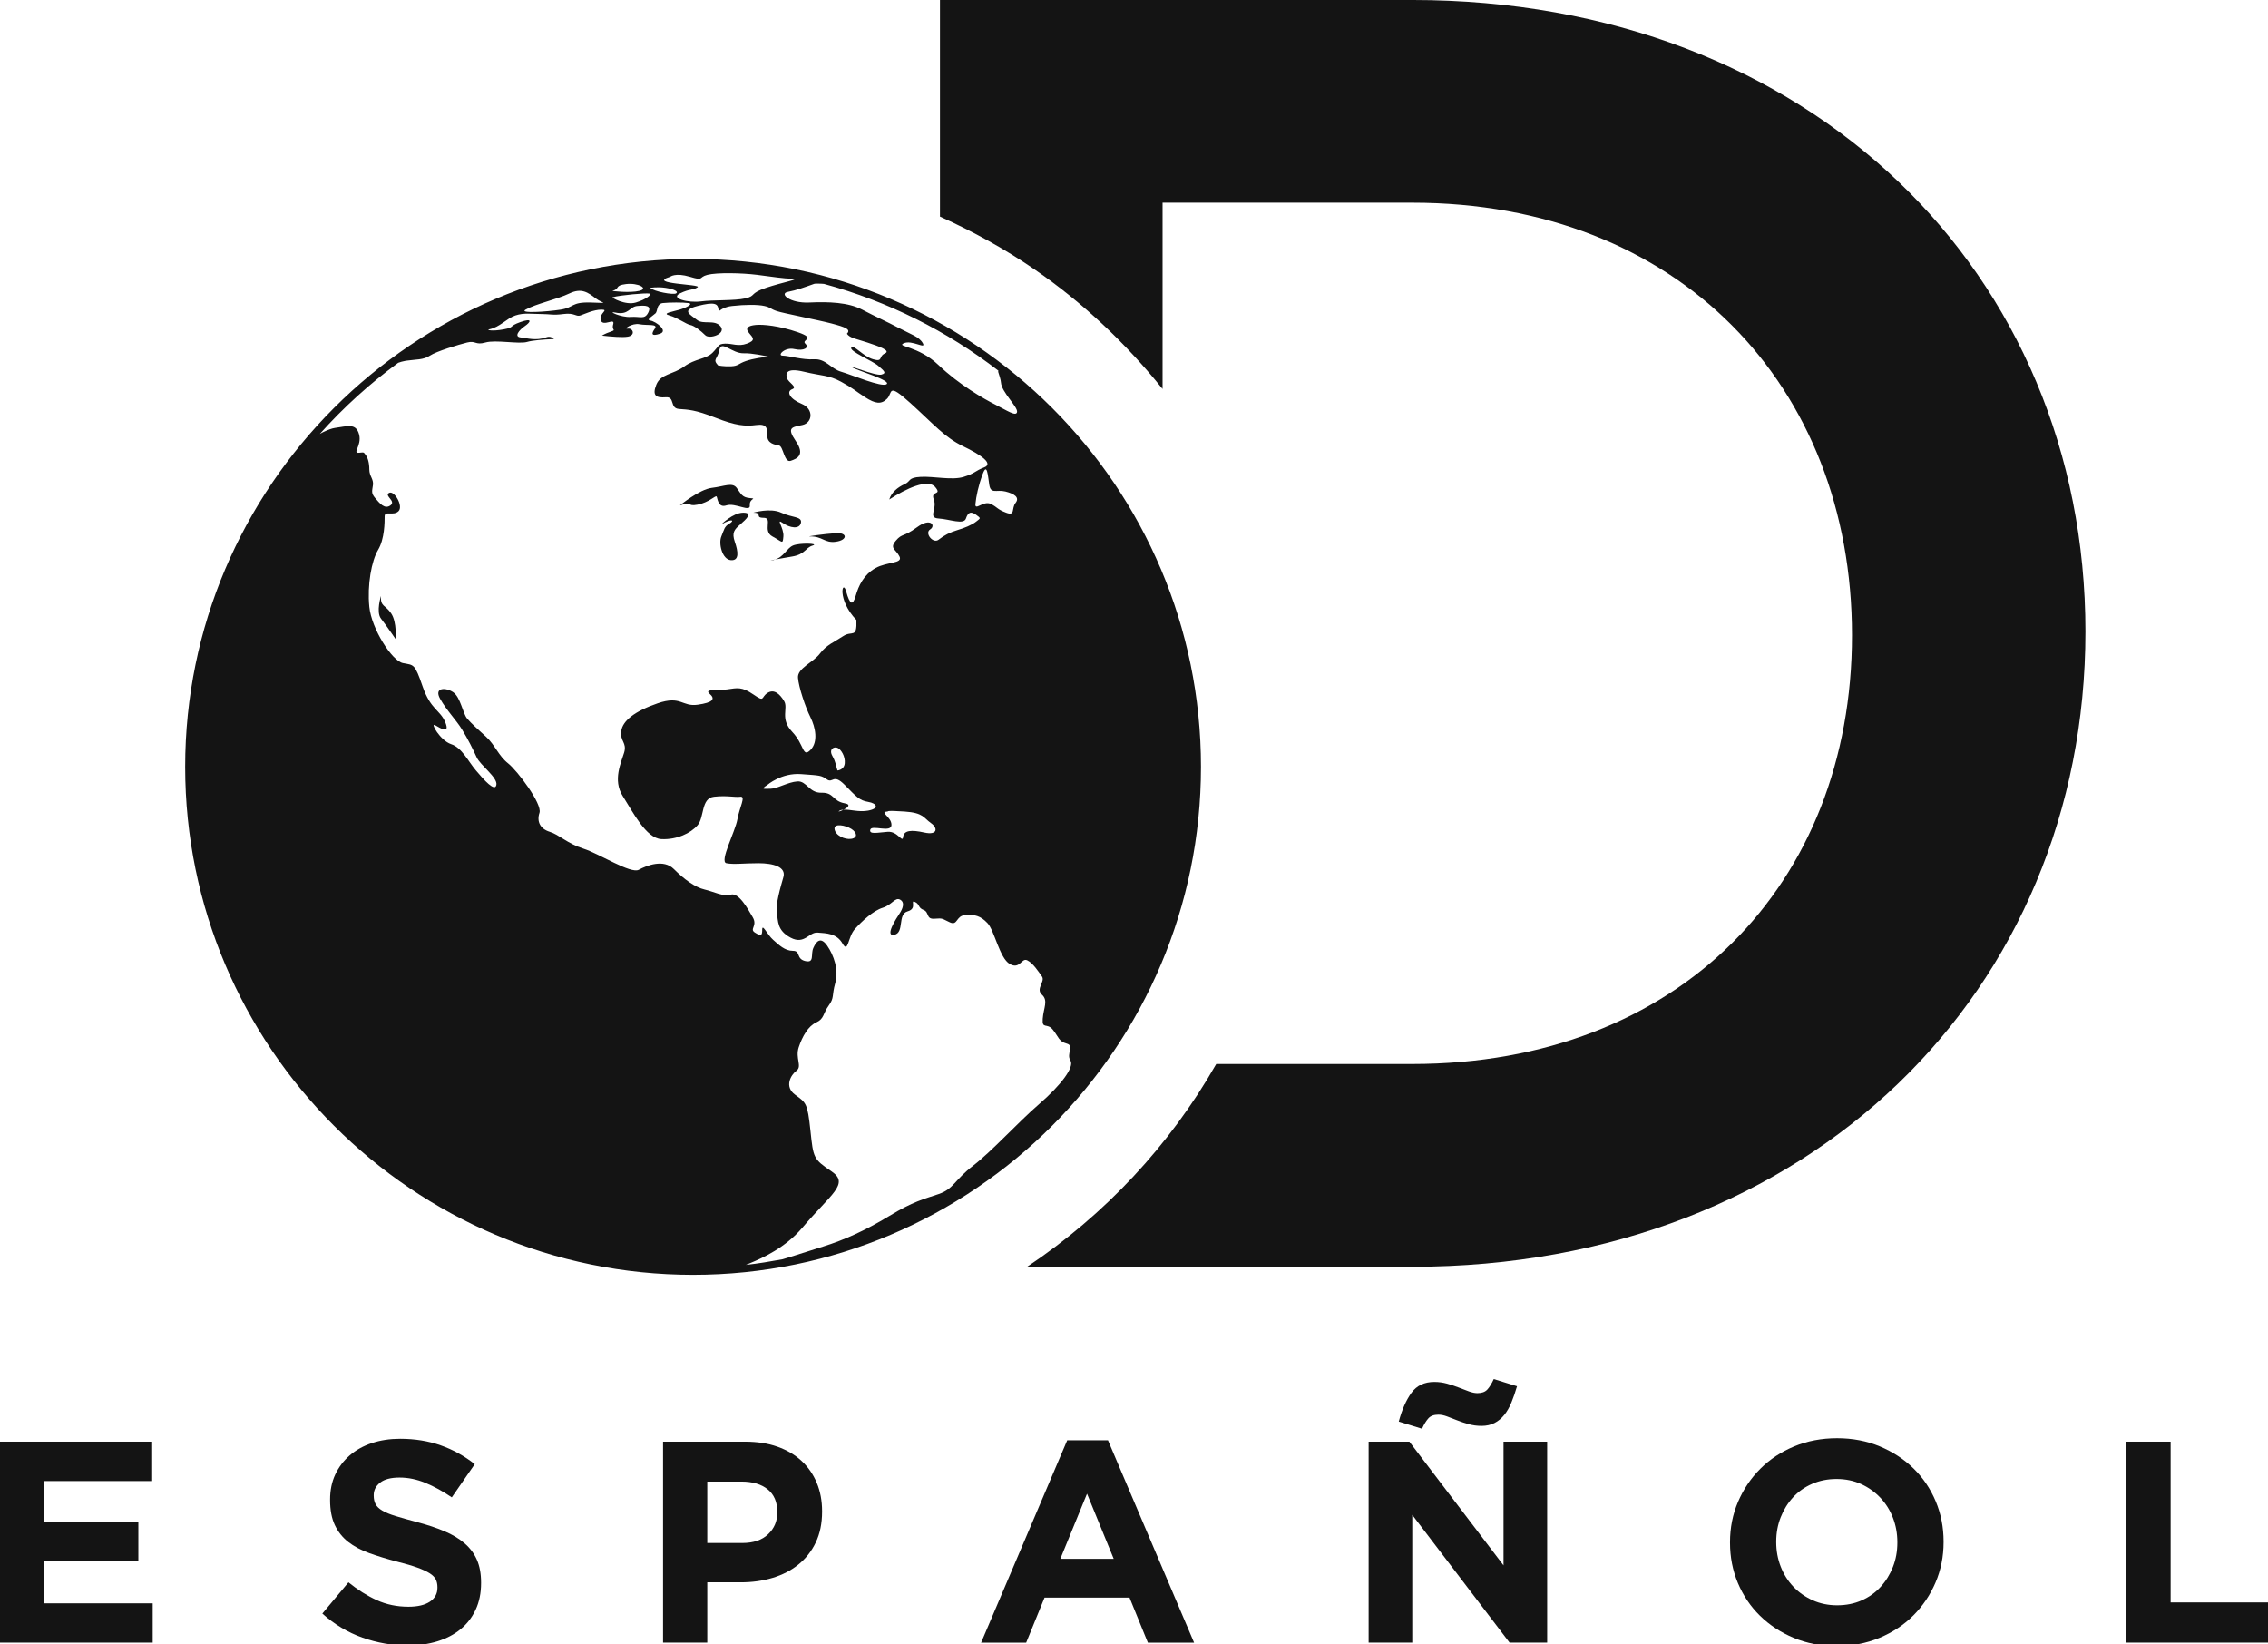 <svg width="800" height="579.86" enable-background="new 0 0 1977.73 2028" space="preserve" version="1.1" viewBox="0 0 800 579.86" xmlns="http://www.w3.org/2000/svg">
 <g fill="#141414">
  <polygon transform="scale(.405)" points="120.5 1325.3 120.5 1359.5 38 1359.5 38 1396.3 133 1396.3 133 1430.5 0 1430.5 0 1255.5 131.75 1255.5 131.75 1289.8 38 1289.8 38 1325.3" clip-path="url(#SVGID_2_)"/>
  <path transform="scale(.405)" d="m355 1433c-13.336 0-26.418-2.277-39.25-6.824-12.836-4.547-24.5-11.539-35-20.969l22.75-27.207c8 6.5 16.207 11.668 24.625 15.5 8.414 3.836 17.625 5.75 27.625 5.75 8 0 14.207-1.461 18.625-4.383 4.414-2.922 6.625-6.969 6.625-12.145v-0.5c0-2.504-0.461-4.715-1.379-6.637-0.922-1.922-2.676-3.715-5.266-5.387-2.589-1.668-6.183-3.336-10.777-5.008-4.598-1.668-10.57-3.421-17.922-5.258-8.859-2.336-16.879-4.801-24.066-7.387-7.188-2.586-13.285-5.844-18.297-9.766-5.016-3.922-8.898-8.809-11.656-14.652-2.758-5.844-4.137-13.105-4.137-21.789v-0.5c0-8.012 1.488-15.23 4.469-21.66 2.98-6.43 7.16-11.98 12.543-16.656 5.383-4.671 11.808-8.262 19.281-10.766 7.469-2.504 15.707-3.758 24.707-3.758 12.832 0 24.625 1.902 35.375 5.707s20.625 9.266 29.625 16.379l-20 28.914c-7.836-5.332-15.5-9.539-23-12.625-7.5-3.082-15-4.625-22.5-4.625s-13.125 1.461-16.875 4.383-5.625 6.556-5.625 10.895v0.5c0 2.84 0.543 5.305 1.629 7.391s3.047 3.965 5.891 5.633c2.839 1.672 6.726 3.258 11.656 4.758 4.929 1.503 11.152 3.258 18.676 5.258 8.855 2.34 16.75 4.969 23.687 7.891 6.934 2.922 12.781 6.426 17.547 10.516 4.762 4.094 8.355 8.895 10.777 14.402 2.422 5.508 3.637 12.103 3.637 19.781v0.5c0 8.684-1.574 16.405-4.719 23.168-3.148 6.762-7.535 12.438-13.164 17.028-5.633 4.593-12.351 8.097-20.156 10.519-7.81 2.418-16.461 3.629-25.961 3.629" clip-path="url(#SVGID_2_)"/>
  <path transform="scale(.405)" d="m577.49 1255.5h71.5c10.5 0 19.875 1.461 28.125 4.375 8.25 2.918 15.25 7.043 21 12.375 5.75 5.336 10.164 11.711 13.25 19.125 3.082 7.418 4.625 15.625 4.625 24.625v0.5c0 10.168-1.836 19.086-5.5 26.75-3.668 7.668-8.711 14.086-15.125 19.25-6.418 5.168-13.918 9.043-22.5 11.625-8.586 2.586-17.793 3.875-27.625 3.875h-29.25v52.5h-38.5zm69 88.25c9.664 0 17.164-2.539 22.5-7.625 5.332-5.082 8-11.375 8-18.875v-0.5c0-8.664-2.793-15.25-8.375-19.75-5.586-4.5-13.211-6.75-22.875-6.75h-29.75v53.5z" clip-path="url(#SVGID_2_)"/>
  <path transform="scale(.405)" d="m929.49 1254.3h35.5l75 176.25h-40.25l-16-39.25h-74l-16 39.25h-39.25zm40.5 103.25-23.25-56.75-23.25 56.75z" clip-path="url(#SVGID_2_)"/>
  <path transform="scale(.405)" d="m1192 1255.5h35.5l82 107.75v-107.75h38v175h-32.75l-84.75-111.25v111.25h-38zm26.25-17.5c2.831-10.5 6.538-18.875 11.125-25.125 4.581-6.25 11.206-9.375 19.875-9.375 3.831 0 7.538 0.5 11.125 1.5 3.581 1 6.956 2.125 10.125 3.375 3.163 1.25 6.125 2.375 8.875 3.375s5.206 1.5 7.375 1.5c3.831 0 6.706-1.039 8.625-3.125 1.913-2.082 3.788-5.125 5.625-9.125l20.25 6.25c-1.5 5.168-3.125 9.875-4.875 14.125s-3.837 7.875-6.25 10.875c-2.419 3-5.25 5.336-8.5 7-3.25 1.668-7.044 2.5-11.375 2.5-3.837 0-7.544-0.5-11.125-1.5-3.587-1-6.962-2.125-10.125-3.375-3.169-1.25-6.087-2.375-8.75-3.375-2.669-1-5.169-1.5-7.5-1.5-3.837 0-6.712 1.043-8.625 3.125-1.919 2.086-3.794 5.125-5.625 9.125z" clip-path="url(#SVGID_2_)"/>
  <path transform="scale(.405)" d="m1599.5 1433.5c-13.5 0-25.919-2.375-37.25-7.125-11.337-4.75-21.125-11.164-29.375-19.25-8.25-8.082-14.669-17.582-19.25-28.5-4.587-10.914-6.875-22.625-6.875-35.125v-0.5c0-12.5 2.331-24.207 7-35.125 4.663-10.914 11.125-20.5 19.375-28.75s18.081-14.75 29.5-19.5c11.413-4.75 23.875-7.125 37.375-7.125s25.913 2.375 37.25 7.125c11.331 4.75 21.125 11.168 29.375 19.25 8.25 8.086 14.663 17.586 19.25 28.5 4.581 10.918 6.875 22.625 6.875 35.125v0.5c0 12.5-2.337 24.211-7 35.125-4.669 10.918-11.125 20.5-19.375 28.75s-18.087 14.75-29.5 19.5c-11.418 4.75-23.875 7.125-37.375 7.125m0.5-35.5c7.831 0 14.956-1.414 21.375-4.25 6.413-2.832 11.913-6.75 16.5-11.75 4.581-5 8.163-10.789 10.75-17.375 2.581-6.582 3.875-13.625 3.875-21.125v-0.5c0-7.5-1.294-14.582-3.875-21.25-2.587-6.664-6.25-12.5-11-17.5s-10.337-8.957-16.75-11.875c-6.419-2.914-13.544-4.375-21.375-4.375-7.669 0-14.75 1.418-21.25 4.25-6.5 2.836-12.044 6.75-16.625 11.75-4.587 5-8.169 10.793-10.75 17.375-2.587 6.586-3.875 13.625-3.875 21.125v0.5c0 7.5 1.288 14.586 3.875 21.25 2.581 6.668 6.25 12.5 11 17.5s10.375 8.961 16.875 11.875c6.5 2.918 13.582 4.375 21.25 4.375" clip-path="url(#SVGID_2_)"/>
  <polygon transform="scale(.405)" points="1852 1430.5 1852 1255.5 1890.5 1255.5 1890.5 1395.5 1977.7 1395.5 1977.7 1430.5" clip-path="url(#SVGID_2_)"/>
  <path transform="scale(.405)" d="m1816.3 550.04c0 312.01-239.57 553.15-586.3 553.15h-335.45c67.697-45.218 124.2-105.59 164.72-176.59h170.73c231.67 0 382.98-155.96 382.98-373.44 0-217.42-151.31-376.64-382.98-376.64h-217.47v162.21c-31.947-39.696-69.19-74.984-111.26-103.96-25.88-17.847-53.622-33.129-82.609-46.159v-188.62h411.34c346.73 0 586.3 237.95 586.3 550.04" clip-path="url(#SVGID_2_)"/>
  <g stroke-width=".405">
   <path d="m134.39 210.19s-1.806 5.671 0 7.988c1.801 2.316 5.151 7.213 5.151 7.213s0.516-5.924-1.544-9.02c-2.063-3.091-3.864-2.316-3.607-6.182" clip-path="url(#SVGID_2_)"/>
   <path d="m246.07 177.99c4.001-0.773 6.302-3.348 6.681-2.882 0.379 0.467 0.396 4.172 3.486 3.14 3.09-1.032 8.497 2.575 8.246 0-0.259-2.575 2.832-2.317 0-2.575-2.839-0.258-3.091-1.548-4.639-3.607-1.548-2.064-4.381-0.516-8.756 0-4.381 0.516-11.266 6.181-11.266 6.181 4.71-1.548 2.245 0.516 6.248-0.258" clip-path="url(#SVGID_2_)"/>
   <path d="m256.84 182.96c-1.428 1.005-2.405 1.988-2.405 1.988 4.117-2.317 4.633-1.29 2.833-0.258-1.807 1.032-1.807 2.06-2.833 4.518-1.032 2.454 0.258 8.103 3.349 8.361 3.091 0.258 2.575-3.09 1.416-6.44-1.158-3.348-0.131-4.38 1.933-6.181 2.058-1.806 4.633-4.123 1.026-4.123-1.844 0-3.832 1.082-5.319 2.135" clip-path="url(#SVGID_2_)"/>
   <path d="m269.37 182.63c3.349 0-0.516 4.634 3.091 6.577 3.607 1.938 3.607 2.954 3.865 0 0.257-2.959-2.833-6.577-0.258-4.776 2.574 1.806 5.924 2.317 6.44 0 0.516-2.317-3.091-1.801-6.956-3.607-3.864-1.801-9.864 0-9.864 0 3.524 0 0.335 1.806 3.683 1.806" clip-path="url(#SVGID_2_)"/>
   <path d="m272.72 197.58c0.225-0.033 0.373-0.17 0.581-0.225-1.482 0.291-2.021 0.428-0.581 0.225" clip-path="url(#SVGID_2_)"/>
   <path d="m273.3 197.36c1.455-0.274 3.816-0.691 6.116-1.076 4.639-0.773 4.639-3.096 7.214-3.865 2.574-0.774-4.639-1.031-6.956 0-2.173 0.967-3.293 4.129-6.374 4.941" clip-path="url(#SVGID_2_)"/>
   <path d="m294.87 188.04c-4.117 0.258-10.464 1.196-9.272 1.169 4.639-0.121 5.154 2.438 9.272 1.855 4.123-0.576 4.123-3.282 0-3.024" clip-path="url(#SVGID_2_)"/>
   <path d="m244.46 91.316c-98.779 0-179.14 80.37-179.14 179.14 0 98.795 80.37 179.17 179.14 179.17 98.787 0 179.16-80.37 179.16-179.17 0-98.775-80.37-179.14-179.16-179.14m108.62 43.654c0.258 3.348 5.924 8.497 5.676 10.304-0.253 1.8-3.618-0.516-7.697-2.574-4.085-2.065-12.664-6.956-19.971-13.911-7.308-6.956-15.103-6.44-12.271-7.73 2.833-1.291 7.988 2.316 6.697 0-1.284-2.317-4.123-3.09-8.497-5.402-4.382-2.312-7.988-3.87-12.879-6.444-4.898-2.58-11.852-2.833-18.693-2.515-6.846 0.324-10.677-3.156-7.581-3.744 3.091-0.587 6.182-1.729 9.305-2.838 0.318-0.116 0.994-0.044 1.466-0.082 0.522-0.049 1.356 0.071 2.02 0.098 22.623 6.149 43.423 16.64 61.492 30.594 0.05 0.209-0.116 0.236-0.038 0.483 0.335 1.126 0.873 2.531 0.972 3.761m5.149 42.392c-1.543 1.948 0 4.748-3.348 3.458-3.349-1.285-2.833-1.801-5.408-3.09-2.575-1.29-5.665 2.635-5.408 0 0.258-2.624 1.027-6.44 2.576-10.563 1.542-4.117 1.8 0.516 2.316 3.86 0.516 3.337 2.575 1.554 5.671 2.321 3.091 0.775 5.149 2.064 3.601 4.014m-121.84-79.743s1.801-1.542 6.956 0c5.149 1.548 2.832 0.176 6.182-0.686 3.348-0.857 12.104-0.682 17.518 0 5.407 0.686 9.238 1.317 12.477 1.388 3.234 0.072-3.464 1.197-9.387 3.212-5.924 2.009-3.349 2.8-7.213 3.695-3.865 0.895-11.336 0.488-15.712 1.076-4.38 0.587-10.936-1.055-7.4-2.805 3.536-1.758 4.584-1.049 6.247-2.175 1.669-1.131-18.166-1.131-9.668-3.706m-12.105 9.079c-3.607 1.099-8.745-1.724-8.212-1.866 2.866-0.773 11.819-1.548 12.95-1.29 1.137 0.258-1.131 2.065-4.738 3.156m4.375 3.542c-1.285 2.58-2.833 1.29-6.182 1.548-3.349 0.258-8.558-2.207-5.462-1.548 4.835 1.032 4.946-2.059 7.778-2.317 2.839-0.258 5.155-0.258 3.865 2.317m-12.626-7.67c2.821-0.718 0.521-1.861 4.771-2.377 4.248-0.51 8.113 1.548 4.765 2.377-3.349 0.83-9.843 0.083-9.535 0m-7.725 4.128c-6.949-0.192-5.665 1.741-10.556 2.515-4.897 0.768-14.839 1.405-12.368 0 3.607-2.064 11.078-3.607 15.459-5.715 4.375-2.114 6.697-0.215 9.272 1.729 2.575 1.938 5.149 1.663-1.806 1.47m26.532-5.165c3.096 0.467 4.639 1.4 3.607 1.966-1.027 0.56-7.692-0.632-9.124-1.966 0 0 2.426-0.468 5.517 0m-94.362 26.416c0.379-0.11 0.868-0.297 1.209-0.385 0.543-0.143 1.054-0.264 1.455-0.324 3.607-0.516 6.181-0.259 8.497-1.801 2.323-1.548 10.047-3.864 13.137-4.639 3.096-0.774 2.838 1.032 6.444 0 3.601-1.032 11.847 0.632 14.68-0.198 1.866-0.548 5.758-0.873 9.524-1.01-0.741-0.627-1.459-1.087-2.827-0.593-3.607 1.284-6.697 0.258-9.015 0-2.316-0.258-0.516-2.58 1.543-3.98 2.064-1.4 2.839-2.975-1.543-1.433-4.38 1.548-1.806 1.806-5.923 2.58-4.123 0.769-6.192 0.21-5.155 0 3.864-0.773 6.182-3.864 9.272-4.896 3.091-1.032 5.671-0.516 9.019-0.516 3.349 0 4.117 0.516 7.983 0 3.864-0.516 4.38 1.032 5.928 0.516 1.542-0.516 4.633-2.058 7.466-2.058 2.832 0-1.026 1.284-0.258 3.744 0.775 2.453 5.101-1.076 4.382 1.406-0.79 2.723 2.058 1.548-2.317 3.161-0.686 0.253-1.135 0.56-1.652 0.846 3.508 0.396 7.323 0.691 9.118 0.373 2.838-0.516 1.806-3.091 0-2.832-1.801 0.257 1.548-2.064 4.123-1.548 2.575 0.516 6.697-0.259 5.412 1.548-1.29 1.8-1.29 2.832 1.801 1.8 3.091-1.032-1.542-4.38-3.349-4.639-1.8-0.252 1.032-1.8 1.807-2.575 0.769-0.768 0.269-3.348 2.58-3.607 2.311-0.257 7.208-0.257 9.009 0 1.806 0.259-0.516 1.548-3.09 2.323-2.576 0.768-6.44 1.284-3.607 2.058 2.832 0.774 5.923 3.091 7.339 3.348 1.417 0.258 3.738 2.059 5.281 3.607 1.548 1.542 7.472-0.516 5.413-3.091-2.064-2.575-6.122-0.516-8.339-2.316-2.224-1.807-5.814-3.35 0.23-4.898 6.044-1.542 7.077-0.773 7.334 1.032 0.258 1.801 0.258-0.516 4.892-1.032 4.638-0.516 9.019-0.516 11.336 0 2.316 0.516 2.058 1.032 4.38 1.806 2.317 0.768 14.421 3.091 19.319 4.375 4.891 1.291 6.955 2.064 5.407 3.607 1.032 1.548 3.349 1.807 7.213 3.091 3.865 1.291 8.504 2.833 6.181 3.865-2.316 1.032-0.516 3.09-4.117 2.058-3.607-1.027-6.955-5.408-7.73-4.117-0.773 1.284 7.472 4.633 9.531 6.439 2.058 1.801 3.09 2.575 1.032 3.09-2.064 0.516-12.627-3.864-10.304-2.575 2.316 1.285 13.861 4.634 12.209 5.924-1.647 1.284-12.468-3.349-16.074-4.381-3.607-1.032-5.407-4.639-9.53-4.38-4.123 0.257-9.02-1.285-11.079-1.285s0.775-3.091 4.123-2.321c3.349 0.773 5.408-0.478 3.865-1.91-1.548-1.439 4.117-1.691-2.58-4.013-6.697-2.317-12.363-2.832-14.937-2.575-2.575 0.258-3.865 1.032-2.317 2.833 1.543 1.806 2.317 2.607-0.773 3.755-3.09 1.141-5.155-0.116-7.73 0-2.574 0.109-2.058 0.884-4.376 3.2-2.321 2.317-6.187 2.058-10.047 4.897-3.864 2.832-8.245 2.508-9.793 6.406-1.544 3.898 0 4.666 3.348 4.409 3.349-0.259 1.291 3.864 4.639 4.123 3.349 0.257 5.665 0.257 12.879 3.091 7.214 2.832 10.563 3.09 14.427 2.575 3.865-0.51 3.865 1.29 3.865 3.864 0 2.58 2.575 3.09 4.117 3.349 1.548 0.257 1.806 6.181 4.123 5.412 2.322-0.773 5.155-2.064 1.806-6.955-3.348-4.898-1.29-4.898 2.317-5.671 3.607-0.769 4.123-5.665-0.258-7.467-4.38-1.806-5.407-4.38-3.348-5.155 2.058-0.773-1.291-2.316-1.801-3.864-0.516-1.542-0.516-3.86 5.924-2.317 6.439 1.548 8.756 1.159 13.137 3.541 4.381 2.382 4.892 3.156 8.498 5.473 3.607 2.321 5.687 2.58 7.741 0.516 2.048-2.058-0.011-5.924 8.234 1.548 8.24 7.471 12.104 12.104 18.544 15.194 6.44 3.091 10.82 6.182 7.472 7.472-3.35 1.29-3.092 2.058-7.215 3.348-4.123 1.291-10.562-0.257-15.201 0-4.633 0.258-3.349 1.548-5.665 2.575-2.317 1.032-4.633 2.833-5.408 5.413 5.924-3.865 13.653-7.472 16.228-4.382 2.575 3.091-1.807 1.032-0.516 4.382 1.29 3.348-2.251 6.439 1.708 6.697 3.958 0.253 8.854 2.316 9.629 0 0.769-2.323 1.801-2.58 3.607-1.29 1.801 1.29 1.543 1.142 0 2.378-1.548 1.229-4.123 2.261-6.697 3.03-2.58 0.775-4.572 1.806-6.538 3.349-1.966 1.548-5.057-2.317-2.999-3.607 2.064-1.285 0.258-4.375-4.633-0.769-4.896 3.607-5.155 2.009-7.471 4.738-2.317 2.729 0 2.986 1.29 5.566 1.285 2.575-4.38 1.801-8.503 4.117-4.117 2.323-5.924 6.182-6.956 9.789-1.027 3.607-2.059 3.09-3.348-1.543-1.285-4.639-3.349 2.833 3.607 10.047 0.258 6.697-1.543 3.607-4.633 5.665-3.091 2.059-5.93 3.091-8.246 6.182-2.317 3.091-7.982 5.155-7.73 8.503 0.258 3.349 2.58 10.304 4.38 13.911 1.807 3.601 2.833 8.756 0 11.589-2.832 2.832-2.058-1.801-6.439-6.44-4.382-4.638-1.291-8.245-2.833-10.82-1.548-2.575-3.607-4.374-5.923-2.832-2.323 1.548-0.775 3.348-4.897 0.516-4.123-2.833-5.665-2.317-9.272-1.807-3.607 0.516-8.245-0.252-6.181 1.548 2.058 1.801 1.301 3.091-4.243 3.865-5.545 0.773-5.803-3.35-14.048-0.516-8.241 2.832-12.364 6.182-12.88 9.788-0.516 3.607 2.064 4.056 1.032 7.564-1.032 3.514-4.123 9.695-0.516 15.36 3.607 5.667 8.246 14.949 13.654 15.202 5.408 0.253 10.321-2.064 12.758-4.896 2.438-2.833 1.152-9.531 5.786-10.047 4.638-0.516 7.213 0.257 9.278 0 2.058-0.259-0.257 3.607-1.032 7.987-0.773 4.376-6.439 14.939-3.864 15.455s6.181 0 11.337 0c5.149 0 9.788 1.284 8.756 4.896-1.032 3.601-2.833 9.782-2.317 12.616 0.516 2.832 0 6.181 4.892 8.761 4.896 2.58 6.439-2.064 9.53-1.801 3.091 0.253 6.697 0.253 8.762 3.865 2.058 3.601 1.801-2.317 4.375-5.149 2.58-2.844 6.444-6.445 9.794-7.478 3.343-1.032 4.375-3.864 6.182-2.832 1.8 1.032 0.768 3.348-0.259 4.896-1.032 1.548-5.412 8.245-1.805 7.466 3.607-0.769 1.032-7.213 4.639-8.246 3.607-1.021 0.773-4.117 2.575-3.349 1.805 0.78 1.032 2.064 3.09 2.844 2.065 0.768 0.774 3.348 3.864 3.085 3.091-0.253 2.575 0 5.408 1.284 2.838 1.296 2.064-2.316 5.412-2.569 3.349-0.263 5.391 0.253 7.845 2.833 2.46 2.569 4.26 12.362 7.867 14.427 3.607 2.053 4.123-2.317 6.182-1.296 2.064 1.032 3.865 3.865 5.155 5.676 1.285 1.801-2.322 4.37 0 6.434 2.317 2.065 0.576 4.634 0.286 8.498-0.286 3.865 1.515 1.296 3.574 3.865 2.064 2.58 2.064 4.128 4.896 4.896 2.833 0.769-0.257 3.601 1.291 5.93 1.542 2.316-3.349 8.751-11.079 15.448s-16.485 16.491-23.183 21.64c-6.697 5.149-6.889 8.246-12.203 10.047-5.315 1.8-8.921 2.58-17.42 7.729-8.503 5.149-15.97 8.497-23.44 10.814-3.036 0.934-7.214 2.317-11.441 3.623-0.922 0.296-1.845 0.56-2.767 0.835-4.282 0.779-8.575 1.514-12.955 1.986 0.445-0.198 0.949-0.385 1.57-0.648 4.254-1.756 12.308-5.347 18.38-12.494 10.046-11.847 16.743-15.448 10.304-19.829-6.44-4.38-6.44-4.645-7.472-14.427-1.032-9.794-1.542-9.794-5.407-12.626-3.865-2.833-1.548-6.95 0.516-8.499 2.058-1.548-0.516-4.381 0.768-8.246 1.29-3.865 3.349-7.467 6.187-8.75 2.833-1.296 2.317-3.096 4.376-5.93 2.064-2.832 1.032-3.348 2.321-7.981 1.286-4.644-0.516-9.794-2.838-13.143-2.317-3.348-3.86-1.548-4.892 0.78-1.032 2.316 0.516 5.401-2.832 4.633-3.349-0.78-1.548-3.613-4.381-3.613-2.832 0-4.896-2.053-6.955-3.865-2.059-1.8-3.865-5.917-3.865-3.601 0 2.317-0.516 2.317-2.575 1.032-2.059-1.284 1.032-2.316-0.773-5.413-1.801-3.085-4.892-8.761-7.724-7.982-2.839 0.769-5.929-1.032-9.278-1.8-3.349-0.78-7.209-3.612-10.816-7.213-3.607-3.612-9.535-1.296-12.368 0.252-2.832 1.548-13.911-5.665-19.577-7.467-5.665-1.8-8.497-4.896-11.847-5.928-3.348-1.027-4.639-3.607-3.607-6.698 1.032-3.09-7.73-14.795-11.078-17.451-3.35-2.641-4.633-6.5-7.73-9.338-3.091-2.833-5.149-4.633-6.698-6.44-1.542-1.8-2.317-7.466-4.892-9.272-2.575-1.8-6.955-1.8-4.639 2.317 2.323 4.123 5.671 7.471 7.729 10.82 2.059 3.348 3.866 6.955 5.149 9.788 1.291 2.832 7.472 7.12 6.956 9.744-0.51 2.624-4.376-1.757-7.208-5.105-2.839-3.35-4.898-7.989-8.761-9.272-3.865-1.291-7.472-7.73-5.665-6.697 1.8 1.026 5.407 3.348 3.607-1.032-1.806-4.382-5.155-4.382-7.988-12.621-2.832-8.246-3.091-7.471-6.955-8.246-3.865-0.773-11.073-12.104-11.848-19.834-0.773-7.723 0.775-16.228 3.091-20.092 2.317-3.865 2.317-9.788 2.317-11.848 0-2.063 3.09 0 4.897-1.805 1.8-1.801-1.548-7.467-3.349-6.44-1.806 1.032 2.575 2.833 0.516 4.381-2.064 1.543-3.865-0.775-5.413-2.575-1.544-1.806-1.027-2.58-0.775-4.639 0.258-2.058-1.285-3.09-1.285-5.408 0-2.322-0.516-4.123-1.29-5.155-0.773-1.027-0.516-0.939-2.317-0.768-2.569 0.241 1.032-2.498 0-6.446-1.108-4.237-4.38-2.832-8.503-2.316-1.026 0.131-2.525 0.692-4.248 1.514-0.335 0.16-0.741 0.418-1.104 0.605 8.317-9.316 17.584-17.72 27.679-25.109m130.97-2.081c-1.614-0.076-6.017 0.659-8.378 1.487-2.712 0.95-2.59 1.714-5.121 1.851-2.525 0.137-4.677-0.308-4.677-0.308-2.064-2.278-0.192-2.053 0.477-5.538 0.659-3.481 4.475 1.372 8.526 1.251 3.037-0.087 7.44 0.917 9.174 1.257m26.082 159.73c-1.159 0.582-2.311 0.9-1.384 0.324 0.385-0.241 0.883-0.275 1.384-0.324 1.417-0.708 2.832-1.834 0.423-2.256-4.381-0.769-3.723-3.843-8.175-3.733-4.452 0.127-5.22-4.249-8.569-3.992-3.348 0.259-7.103 2.575-9.349 2.575-2.245 0-3.898 0.418-1.213-1.334 0 0 4.99-4.332 11.896-3.816 6.906 0.51 7.021 0.417 9.151 1.883 2.136 1.461 2.136-2.24 6.259 1.933 4.117 4.167 5.149 5.456 8.24 5.972 3.091 0.512 4.123 2.317 0 3.091-3.355 0.625-6.489-0.532-8.663-0.324m2.739 10.271c-2.316 0.352-5.665-1.19-5.923-3.508-0.225-2.064 3.858-1.29 5.923 0 2.059 1.286 2.317 3.158 0 3.508m-4.896-32.104c1.29 0.516 2.832 3.091 2.58 5.474-0.259 2.398-2.58 2.514-2.58 2.514-0.516-1.548-0.516-2.833-1.801-5.155-1.29-2.317 0.516-3.349 1.801-2.833m19.066 27.18c0-2.965-4.601-4.557-1.291-4.704 0 0-0.773-0.467 5.924 0 6.697 0.449 6.697 2.255 9.272 4.056 2.58 1.806 2.322 4.382-2.317 3.349-4.639-1.027-7.213-0.769-7.471 1.543-0.258 2.327-1.85-2.059-5.429-1.801-3.585 0.258-6.676 1.032-6.16-0.769 0.516-1.806 7.472 1.301 7.472-1.674" clip-path="url(#SVGID_2_)"/>
  </g>
 </g>
</svg>
